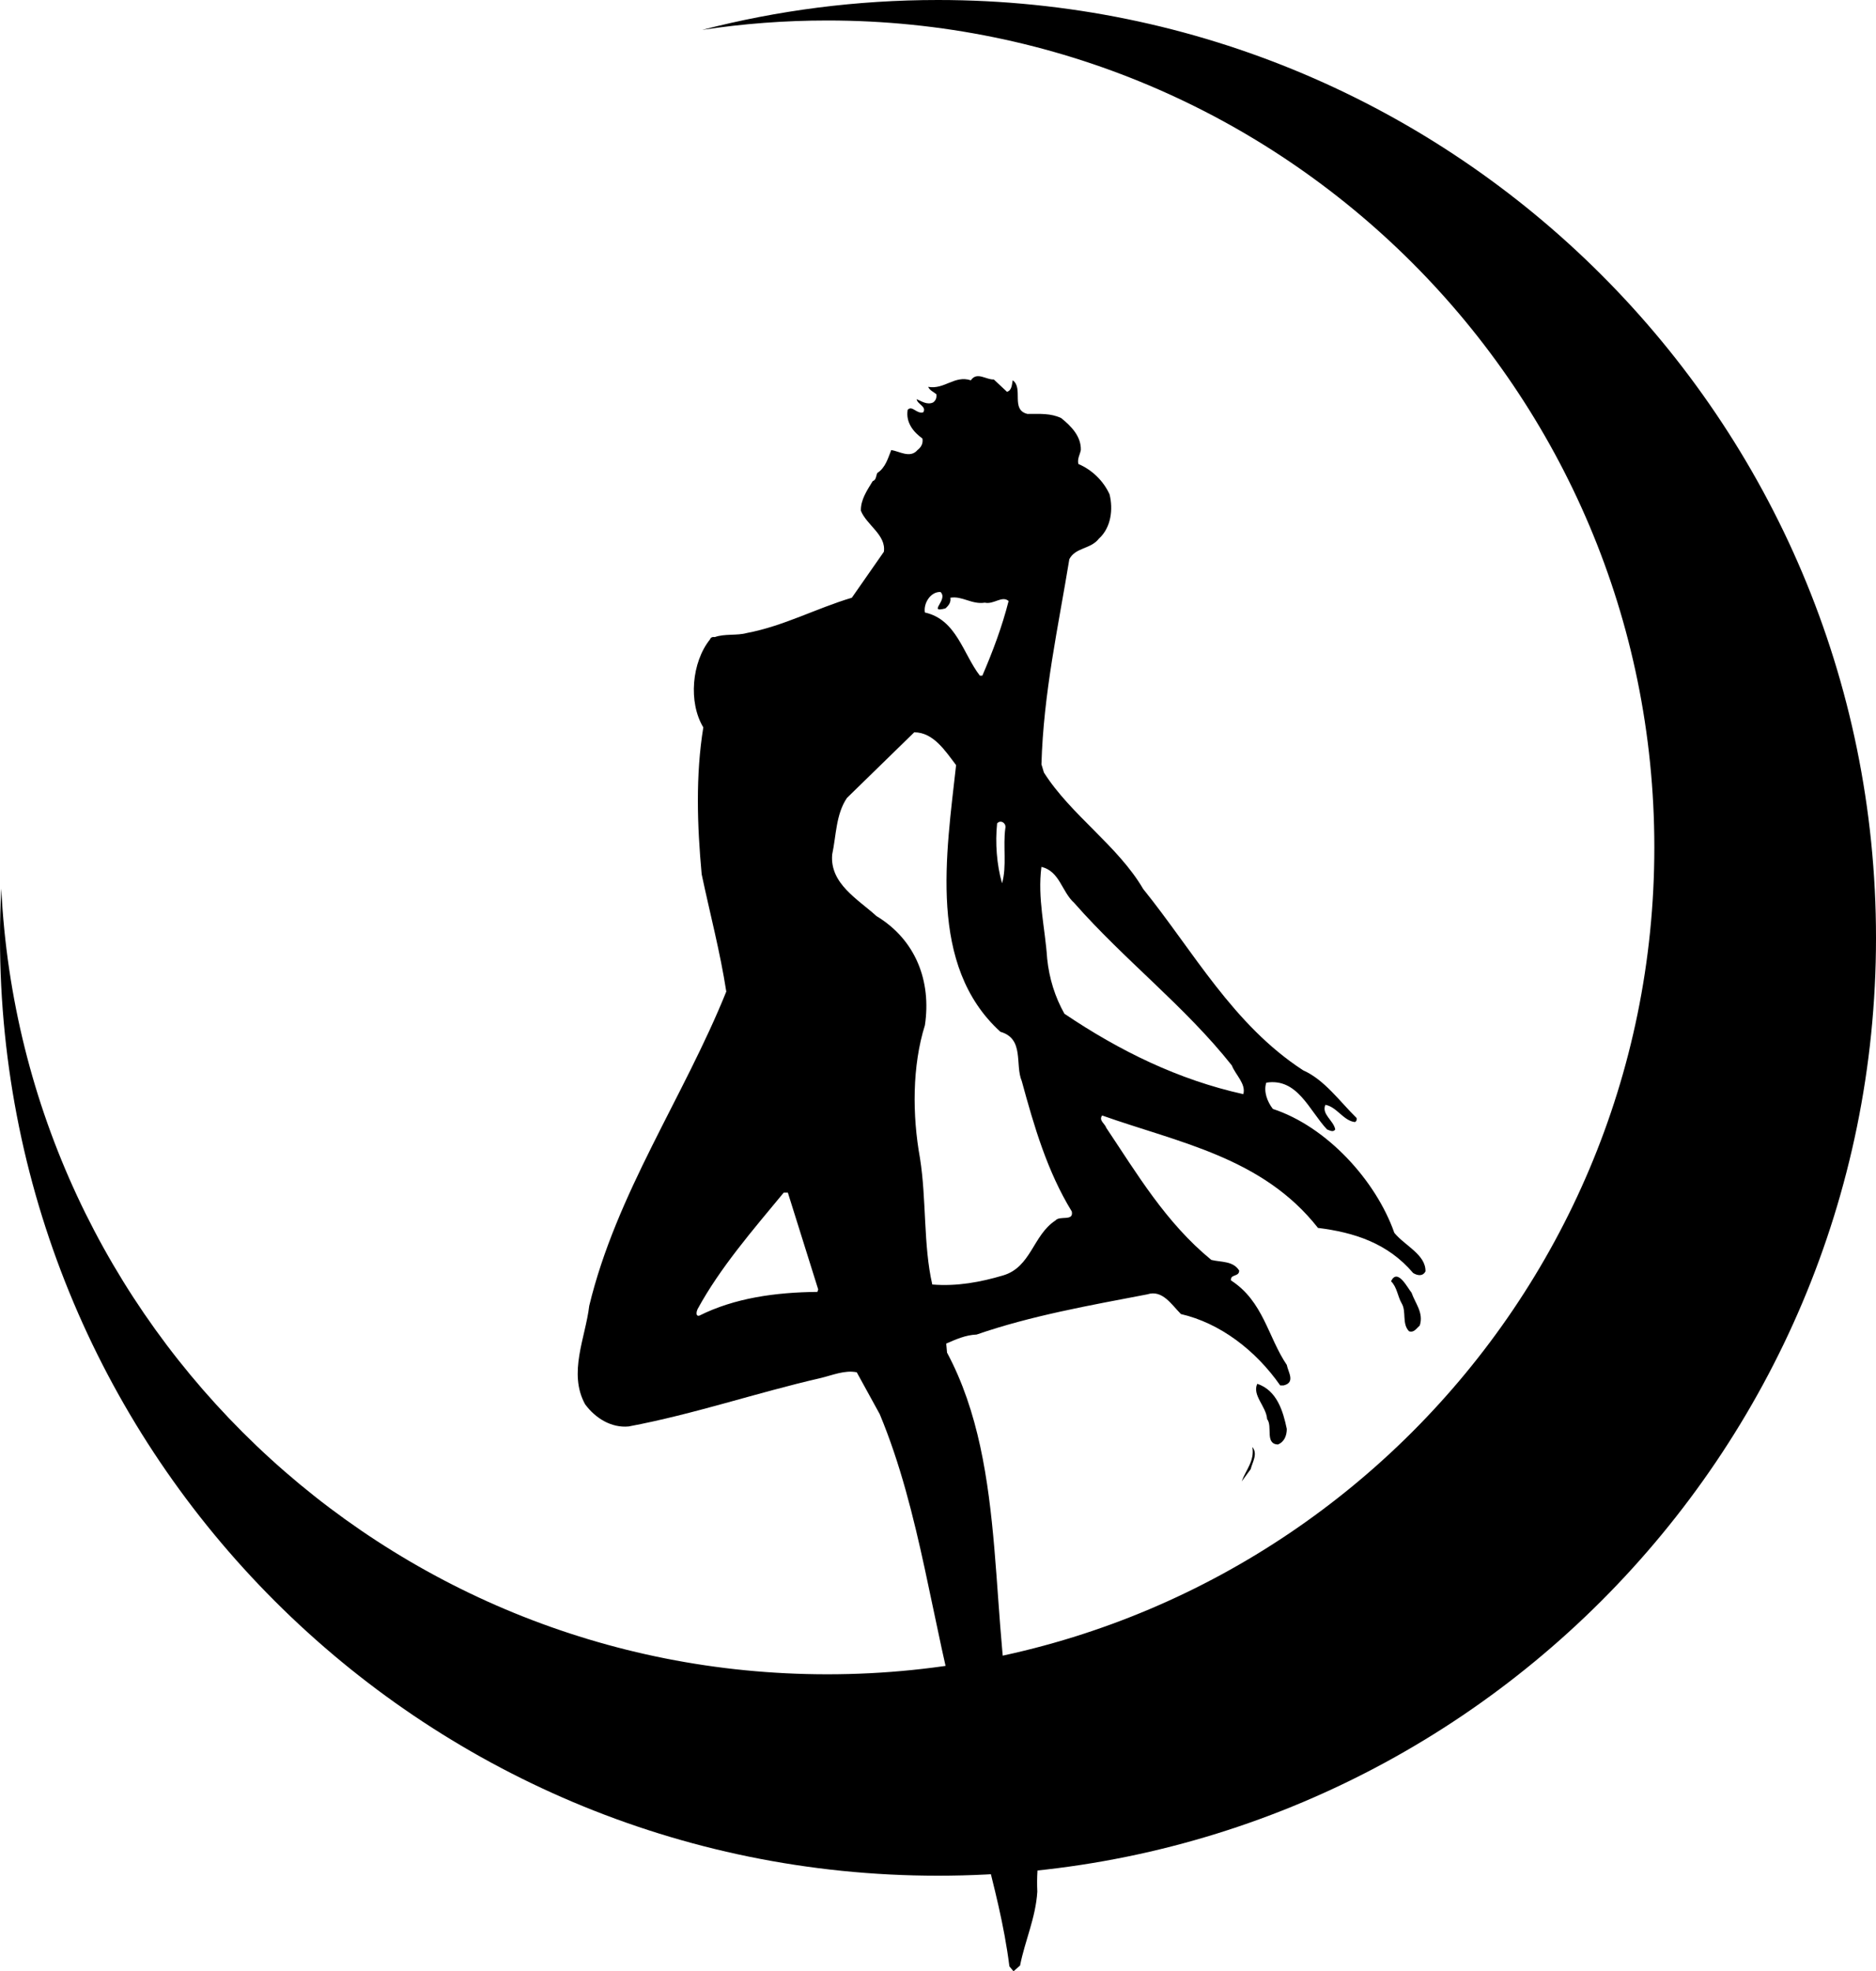 <?xml version="1.0" encoding="utf-8"?>
<!-- Generator: Adobe Illustrator 15.1.0, SVG Export Plug-In . SVG Version: 6.00 Build 0)  -->
<!DOCTYPE svg PUBLIC "-//W3C//DTD SVG 1.1//EN" "http://www.w3.org/Graphics/SVG/1.1/DTD/svg11.dtd">
<svg version="1.1" xmlns="http://www.w3.org/2000/svg" xmlns:xlink="http://www.w3.org/1999/xlink" x="0px" y="0px"
	 width="291.457px" height="306.309px" viewBox="0 0 291.457 306.309" enable-background="new 0 0 291.457 306.309"
	 xml:space="preserve">
<g id="Layer_1">
	<g>
		<path d="M216.622,191.561c-2.869-8.159-10.52-16.511-18.869-19.251c-0.893-1.148-1.467-2.741-1.021-4.081
			c4.846-0.765,6.631,4.271,9.436,7.269c0.383,0.127,0.955,0.509,1.275,0c-0.256-1.403-2.168-2.359-1.531-3.825
			c1.785,0.319,2.807,2.485,4.59,2.678c0.256-0.127,0.32-0.383,0.256-0.639c-2.613-2.55-4.973-5.928-8.287-7.395
			c-10.902-7.075-17.086-18.551-24.861-28.177c-3.953-6.757-11.221-11.474-15.428-18.104l-0.383-1.275
			c0.318-11.093,2.613-21.355,4.334-31.875c0.957-1.849,3.316-1.53,4.592-3.188c1.91-1.721,2.23-4.59,1.656-6.885
			c-0.955-2.104-2.74-3.825-4.846-4.717c-0.189-0.829,0.256-1.466,0.383-2.167c0.064-2.104-1.467-3.697-3.059-4.972
			c-1.658-0.765-3.252-0.638-5.229-0.638c-2.678-0.637-0.572-4.016-2.295-5.227c-0.127,0.637-0.127,1.593-0.891,1.785l-2.041-1.913
			c-1.211,0.064-2.613-1.275-3.57,0.128c-2.551-0.83-4.08,1.466-6.631,1.02c0.256,0.574,0.83,0.765,1.275,1.147
			c0.064,0.51-0.064,0.957-0.51,1.275c-0.955,0.446-1.912-0.255-2.549-0.51c0.062,0.764,1.594,1.147,1.02,2.04
			c-1.02,0.319-1.723-1.147-2.422-0.383c-0.32,1.977,0.891,3.442,2.295,4.462c0.127,0.765-0.193,1.339-0.766,1.785
			c-1.148,1.339-2.805,0.191-4.08,0c-0.51,1.275-0.893,2.741-2.168,3.57c-0.213,0.429-0.129,1.054-0.721,1.273
			c-0.893,1.458-1.877,2.91-1.828,4.591c0.893,2.231,3.951,3.761,3.57,6.375l-4.975,7.14c-5.545,1.657-10.582,4.399-16.318,5.483
			c-1.562,0.431-3.443,0.087-4.951,0.625c-0.436-0.036-0.636,0.043-0.786,0.394c-2.806,3.507-3.379,9.754-1.021,13.643
			c-1.211,7.458-0.956,15.235-0.255,22.821c1.275,6.056,2.868,12.048,3.825,18.231c-6.631,16.447-17.085,31.365-21.293,48.833
			c-0.574,4.908-3.314,10.454-0.638,15.3c1.595,2.166,4.08,3.696,6.758,3.442c10.2-1.913,19.826-5.229,29.834-7.523
			c1.85-0.446,3.762-1.274,5.609-0.893l3.57,6.503c6.375,15.3,8.096,32.639,12.623,48.703c1.146,12.941,5.928,24.354,7.521,37.103
			l0.639,0.765l1.018-0.893c0.766-3.889,2.424-7.395,2.68-11.475c-0.193-4.398,0.445-8.479,2.805-11.856
			c1.02-4.208-3.316-6.821-5.865-9.563c-4.781-20.336-1.211-44.113-10.965-62.346l-0.127-1.402c1.467-0.638,2.996-1.338,4.717-1.402
			c8.479-2.933,17.531-4.526,26.52-6.248c2.359-0.764,3.762,1.595,5.229,3.061c6.055,1.402,11.602,5.609,15.426,11.092h0.51
			c1.914-0.446,0.703-2.104,0.51-3.188c-2.932-4.334-3.633-9.881-8.67-13.133c-0.127-1.019,1.275-0.509,1.275-1.529
			c-0.957-1.529-2.805-1.274-4.334-1.657c-7.078-5.801-11.539-13.388-16.32-20.527c-0.191-0.637-1.211-1.147-0.639-1.912
			c11.859,4.207,24.928,6.502,33.533,17.468c5.609,0.7,10.838,2.357,14.789,7.012c0.637,0.383,1.467,0.574,1.914-0.255
			C221.53,194.941,218.216,193.538,216.622,191.561z M126.991,200.742c-6.566,0.063-12.877,0.956-18.36,3.697
			c-0.637,0.127-0.383-0.766-0.255-1.021c3.506-6.438,8.542-12.239,13.386-18.104h0.639l4.717,15.046L126.991,200.742z
			 M146.116,91.986c1.275,1.212-2.104,3.315,0.766,2.55c0.51-0.445,0.891-0.956,0.764-1.657c1.85-0.319,3.314,1.084,5.355,0.765
			c1.402,0.319,2.678-1.147,3.697-0.255c-1.02,4.017-2.486,7.905-4.08,11.602h-0.383c-2.613-3.379-3.633-8.734-8.541-9.816
			C143.438,93.835,144.522,91.922,146.116,91.986z M155.679,137.248c-0.83-2.869-1.084-6.311-0.766-9.308
			c0.574-0.637,1.467,0,1.275,0.765C155.806,131.447,156.444,134.634,155.679,137.248z M163.966,189.65
			c-3.506,2.293-3.762,7.267-8.16,8.542c-3.443,1.02-7.141,1.721-10.965,1.401c-1.402-6.056-0.893-13.259-1.912-19.634
			c-1.213-6.693-1.213-14.344,0.766-20.654c1.02-6.821-1.402-13.26-7.523-16.958c-2.869-2.613-7.268-5.036-6.885-9.562
			c0.637-2.996,0.574-6.248,2.295-8.797l10.455-10.2c2.996,0,4.846,2.933,6.502,5.1c-1.529,13.833-4.398,31.173,6.885,41.437
			c3.762,1.084,2.232,5.1,3.316,7.649c1.91,7.013,3.951,14.025,7.775,20.272C166.833,189.841,164.667,188.821,163.966,189.65z
			 M193.163,170.015c-10.072-2.231-19.189-6.694-27.795-12.496c-1.467-2.613-2.359-5.481-2.678-8.542
			c-0.318-4.781-1.529-9.435-0.893-14.279c2.869,0.701,3.123,3.825,5.1,5.61c7.777,8.861,17.213,16.063,24.48,25.244
			C191.95,167.018,193.608,168.421,193.163,170.015z"/>
		<path d="M216.112,199.084c0.955,0.956,1.02,2.357,1.656,3.441c0.766,1.275,0,3.188,1.148,4.335
			c0.764,0.255,1.146-0.445,1.658-0.893c0.637-1.976-0.703-3.442-1.275-5.1C218.661,200.104,217.132,196.98,216.112,199.084z"/>
		<path d="M195.331,215.022c-0.83,1.783,1.4,3.506,1.529,5.482c0.893,1.147-0.383,3.824,1.656,3.951
			c1.02-0.382,1.402-1.401,1.402-2.422C199.347,219.292,198.39,216.042,195.331,215.022z"/>
		<path d="M192.907,230.193l1.402-1.912c0.256-1.084,1.148-2.358,0.256-3.442C194.946,227.005,193.544,228.409,192.907,230.193z"/>
	</g>
</g>
<g id="Layer_2">
	<path d="M109.095,4.643c6.338-0.962,12.828-1.46,19.435-1.46c70.963,0,128.489,57.526,128.489,128.489
		c0,70.961-57.526,128.488-128.489,128.488c-68.817,0-124.998-54.101-128.332-122.089l0,0C0.065,140.606,0,143.16,0,145.729
		c0,80.483,65.245,145.728,145.729,145.728c80.484,0,145.729-65.244,145.729-145.728C291.457,65.245,226.213,0,145.729,0
		C133.075,0,120.8,1.612,109.095,4.643z"/>
</g>
</svg>
